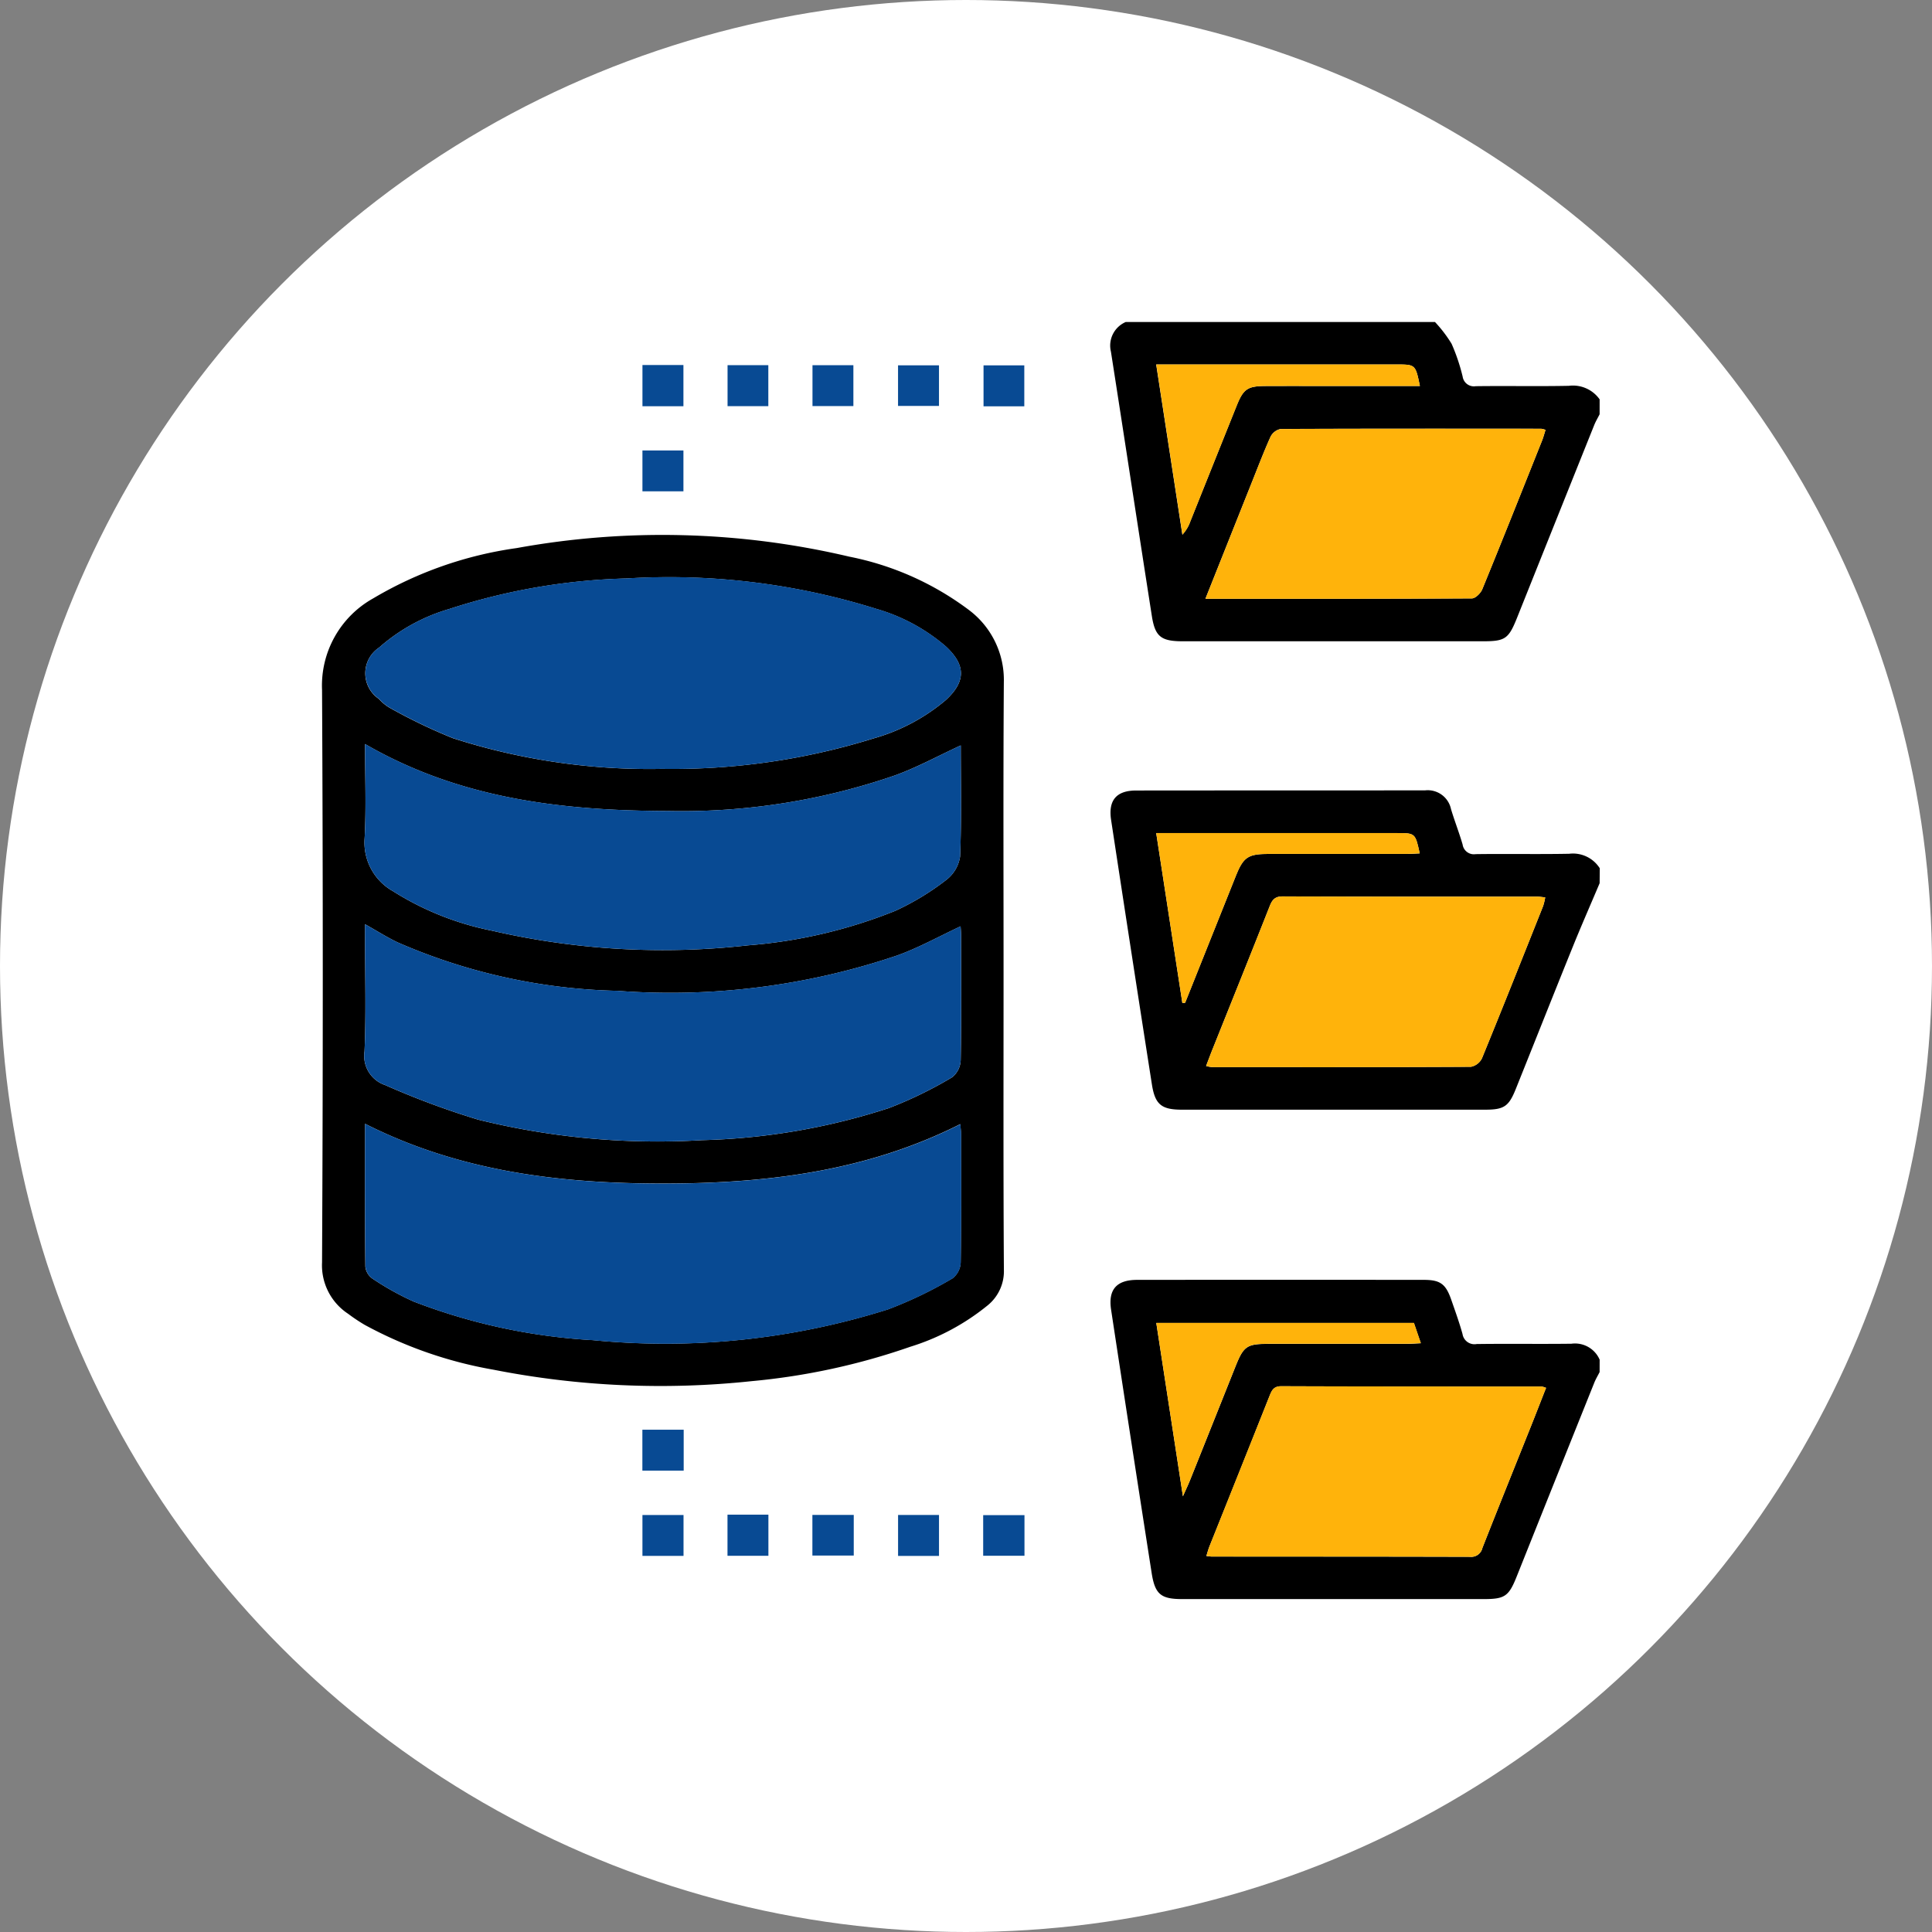 <svg xmlns="http://www.w3.org/2000/svg" width="120" height="120" viewBox="0 0 120 120">
  <rect x="0" y="0" width="120" height="120" fill="#808080" stroke="none"/>
  <g id="_8" data-name="8" transform="translate(-992 -3090)">
    <circle id="Elipse_498" data-name="Elipse 498" cx="60" cy="60" r="60" transform="translate(992 3090)" fill="#fff"/>
    <path id="Trazado_189741" data-name="Trazado 189741" d="M4461.534-389.115c-.113.224-.244.441-.337.674q-2.4,5.984-4.794,11.972c-.522,1.3-.735,1.453-2.11,1.453h-18.644c-1.348,0-1.725-.28-1.927-1.573-.856-5.472-1.687-10.947-2.542-16.419a1.593,1.593,0,0,1,.919-1.838h19.21a8.3,8.3,0,0,1,1.032,1.353,11.98,11.98,0,0,1,.686,2.038.706.706,0,0,0,.815.595c1.926-.026,3.853.016,5.779-.023a2.03,2.03,0,0,1,1.914.841Zm-24.484,11.459c5.611,0,11.081.007,16.55-.024.221,0,.544-.321.645-.564,1.259-3.075,2.487-6.163,3.719-9.25.083-.208.138-.427.21-.653a1.311,1.311,0,0,0-.269-.071c-5.394,0-10.787-.011-16.18.015a.908.908,0,0,0-.631.484c-.443.986-.826,2-1.228,3C4438.941-382.4,4438.018-380.083,4437.05-377.656Zm13.321-13.216c-.275-1.336-.275-1.336-1.474-1.336h-14.906c.552,3.583,1.089,7.078,1.627,10.572a2.434,2.434,0,0,0,.5-.844q1.437-3.586,2.873-7.174c.417-1.037.677-1.212,1.8-1.217,1.677-.007,3.354,0,5.032,0Z" transform="translate(-3370.179 3504.847)"/>
    <path id="Trazado_189742" data-name="Trazado 189742" d="M4461.557-101.681c-.114.224-.245.441-.337.674q-2.418,6.027-4.827,12.057c-.479,1.194-.736,1.367-2.016,1.368q-9.372,0-18.742,0c-1.32,0-1.693-.293-1.9-1.61q-1.277-8.178-2.521-16.362c-.191-1.255.34-1.854,1.616-1.855q8.906-.008,17.812,0c1.016,0,1.36.254,1.7,1.234.245.706.5,1.41.7,2.13a.75.75,0,0,0,.88.621c1.961-.027,3.924.006,5.886-.019a1.667,1.667,0,0,1,1.751.991Zm-3.326.98a1.476,1.476,0,0,0-.265-.08c-5.393,0-10.786,0-16.18-.021-.482,0-.594.262-.735.614q-1.854,4.668-3.726,9.33c-.074.185-.124.38-.193.6.148.016.248.036.347.036,5.342,0,10.684,0,16.026.014a.71.71,0,0,0,.773-.553c1-2.541,2.022-5.073,3.036-7.609C4457.617-99.133,4457.914-99.9,4458.23-100.7Zm-22.556,6.734c.213-.479.335-.73.438-.988q1.422-3.551,2.837-7.1c.491-1.227.7-1.376,2-1.377q4.3,0,8.593,0c.272,0,.543-.023.907-.04l-.429-1.258h-16Z" transform="translate(-3370.202 3276.904)"/>
    <path id="Trazado_189743" data-name="Trazado 189743" d="M4461.555-248.526c-.568,1.342-1.155,2.678-1.7,4.028-1.179,2.913-2.336,5.834-3.507,8.751-.437,1.09-.732,1.288-1.918,1.288q-9.406,0-18.812,0c-1.271,0-1.675-.315-1.871-1.562q-1.285-8.212-2.535-16.431c-.187-1.226.329-1.83,1.551-1.832,5.987-.008,11.973,0,17.96-.01a1.477,1.477,0,0,1,1.6,1.162c.222.74.506,1.461.721,2.2a.707.707,0,0,0,.813.6c1.935-.027,3.871.014,5.806-.023a1.969,1.969,0,0,1,1.9.9Zm-24.443,11.354a2.361,2.361,0,0,0,.358.066c5.364,0,10.729.01,16.094-.019a.969.969,0,0,0,.684-.529c1.288-3.145,2.541-6.3,3.8-9.461a3.885,3.885,0,0,0,.127-.531c-.211-.021-.361-.048-.51-.048-5.262,0-10.523.005-15.785-.014-.489,0-.66.206-.819.611-1.162,2.946-2.348,5.882-3.524,8.822C4437.395-237.926,4437.265-237.57,4437.112-237.173Zm-1.476-3.917.172-.007q1.574-3.939,3.149-7.878c.469-1.172.758-1.368,2.023-1.369q4.293,0,8.584,0c.267,0,.534-.022.815-.035-.277-1.261-.277-1.261-1.422-1.261h-14.945C4434.567-248.049,4435.1-244.57,4435.637-241.09Z" transform="translate(-3370.199 3393.384)"/>
    <path id="Trazado_189744" data-name="Trazado 189744" d="M4236.88-303.583c0,6.093-.019,12.186.02,18.279a2.73,2.73,0,0,1-1,2.22,14.265,14.265,0,0,1-4.812,2.577,41.427,41.427,0,0,1-9.877,2.139,53.56,53.56,0,0,1-16.022-.715,26.049,26.049,0,0,1-7.995-2.786,11.105,11.105,0,0,1-1.028-.688,3.6,3.6,0,0,1-1.616-3.19q.09-17.775,0-35.55a6.2,6.2,0,0,1,3.172-5.69,23.965,23.965,0,0,1,8.918-3.127,50.594,50.594,0,0,1,20.663.534,18.245,18.245,0,0,1,7.426,3.312,5.425,5.425,0,0,1,2.168,4.485C4236.856-315.717,4236.88-309.65,4236.88-303.583Zm-39.66,9.226c0,3.046-.011,5.96.019,8.874a1.045,1.045,0,0,0,.436.739,17.309,17.309,0,0,0,2.555,1.425,36.613,36.613,0,0,0,11.136,2.4,45.957,45.957,0,0,0,18.334-1.91,25.74,25.74,0,0,0,4.016-1.932,1.321,1.321,0,0,0,.5-.993c.042-2.657.023-5.315.021-7.973,0-.189-.029-.378-.047-.608-5.869,2.962-12.124,3.691-18.477,3.69S4203.112-291.376,4197.22-294.357Zm0-12.394v.85c0,2.348.071,4.7-.032,7.043a1.912,1.912,0,0,0,1.286,2.1,50.386,50.386,0,0,0,5.77,2.145,46.34,46.34,0,0,0,13.891,1.275,40.729,40.729,0,0,0,11.618-1.992,25.33,25.33,0,0,0,3.941-1.919,1.43,1.43,0,0,0,.524-1.072c.045-2.579.024-5.16.022-7.74,0-.2-.02-.393-.028-.559-1.328.618-2.589,1.325-3.93,1.807a43.9,43.9,0,0,1-17.375,2.2,36.029,36.029,0,0,1-13.651-3.005C4198.588-305.933,4197.964-306.334,4197.22-306.75Zm18.439-9.651a41.983,41.983,0,0,0,13.155-1.892,11.976,11.976,0,0,0,4.472-2.374c1.262-1.156,1.26-2.18,0-3.344a11.492,11.492,0,0,0-4.322-2.329,43.044,43.044,0,0,0-15.493-1.885,38.635,38.635,0,0,0-11.007,1.892,11.42,11.42,0,0,0-4.371,2.4,1.918,1.918,0,0,0-.013,3.188,2.819,2.819,0,0,0,.652.542,33.927,33.927,0,0,0,3.95,1.9A39.78,39.78,0,0,0,4215.659-316.4Zm-18.44-1.543c0,2,.08,3.93-.025,5.854a3.462,3.462,0,0,0,1.751,3.282,18.149,18.149,0,0,0,6.14,2.456,47.285,47.285,0,0,0,15.917.914,30.945,30.945,0,0,0,9.149-2.142,16.153,16.153,0,0,0,3.154-1.91,2.253,2.253,0,0,0,.876-1.471c.093-2.307.041-4.62.041-6.895-1.387.639-2.7,1.36-4.089,1.863a40.611,40.611,0,0,1-14.068,2.212C4209.537-313.8,4203.141-314.515,4197.219-317.944Z" transform="translate(-3182.547 3454.156)"/>
    <path id="Trazado_189745" data-name="Trazado 189745" d="M4290.714-381.938h2.545v2.56h-2.545Z" transform="translate(-3258.81 3494.61)" fill="#084a93"/>
    <path id="Trazado_189746" data-name="Trazado 189746" d="M4316.254-381.9h2.532v2.546h-2.532Z" transform="translate(-3279.064 3494.581)" fill="#084a93"/>
    <path id="Trazado_189747" data-name="Trazado 189747" d="M4341.743-379.344v-2.539h2.54v2.539Z" transform="translate(-3299.278 3494.566)" fill="#084a93"/>
    <path id="Trazado_189748" data-name="Trazado 189748" d="M4369.961-381.845v2.522h-2.543v-2.522Z" transform="translate(-3319.639 3494.536)" fill="#084a93"/>
    <path id="Trazado_189749" data-name="Trazado 189749" d="M4395.6-379.292h-2.532v-2.544h2.532Z" transform="translate(-3339.979 3494.529)" fill="#084a93"/>
    <path id="Trazado_189750" data-name="Trazado 189750" d="M4290.711-353.755v-2.538h2.546v2.538Z" transform="translate(-3258.808 3474.272)" fill="#084a93"/>
    <path id="Trazado_189751" data-name="Trazado 189751" d="M4290.691-59.882v-2.541h2.566v2.541Z" transform="translate(-3258.792 3241.225)" fill="#084a93"/>
    <path id="Trazado_189752" data-name="Trazado 189752" d="M4290.7-34.283v-2.539h2.552v2.539Z" transform="translate(-3258.797 3220.922)" fill="#084a93"/>
    <path id="Trazado_189753" data-name="Trazado 189753" d="M4316.236-36.927h2.541v2.555h-2.541Z" transform="translate(-3279.05 3221.005)" fill="#084a93"/>
    <path id="Trazado_189754" data-name="Trazado 189754" d="M4341.713-34.326V-36.85h2.569v2.524Z" transform="translate(-3299.254 3220.944)" fill="#084a93"/>
    <path id="Trazado_189755" data-name="Trazado 189755" d="M4369.97-36.835v2.544h-2.542v-2.544Z" transform="translate(-3319.647 3220.932)" fill="#084a93"/>
    <path id="Trazado_189756" data-name="Trazado 189756" d="M4395.533-36.787v2.523h-2.565v-2.523Z" transform="translate(-3339.901 3220.895)" fill="#084a93"/>
    <path id="Trazado_189757" data-name="Trazado 189757" d="M4459.662-352.273c.968-2.427,1.891-4.743,2.815-7.059.4-1,.785-2.018,1.228-3a.906.906,0,0,1,.631-.484c5.394-.026,10.787-.019,16.18-.015a1.311,1.311,0,0,1,.269.071c-.071.226-.127.445-.21.653-1.231,3.086-2.459,6.174-3.719,9.249-.1.243-.424.563-.645.564C4470.742-352.267,4465.273-352.273,4459.662-352.273Z" transform="translate(-3392.791 3479.464)" fill="#ffb30b"/>
    <path id="Trazado_189758" data-name="Trazado 189758" d="M4461.264-380.761h-4.542c-1.677,0-3.354-.005-5.031,0-1.124,0-1.384.18-1.8,1.217q-1.443,3.585-2.874,7.174a2.434,2.434,0,0,1-.5.844c-.538-3.495-1.075-6.989-1.627-10.572h14.906C4460.989-382.1,4460.989-382.1,4461.264-380.761Z" transform="translate(-3381.072 3494.736)" fill="#ffb30b"/>
    <path id="Trazado_189759" data-name="Trazado 189759" d="M4481.05-75.366c-.316.8-.613,1.568-.917,2.329-1.014,2.536-2.036,5.068-3.036,7.609a.711.711,0,0,1-.773.553c-5.342-.018-10.685-.012-16.026-.014-.1,0-.2-.02-.347-.036.069-.218.119-.412.193-.6q1.863-4.665,3.727-9.33c.14-.353.252-.616.735-.615,5.393.021,10.786.017,16.179.021A1.452,1.452,0,0,1,4481.05-75.366Z" transform="translate(-3393.021 3251.569)" fill="#ffb30b"/>
    <path id="Trazado_189760" data-name="Trazado 189760" d="M4446.574-83.713c-.573-3.726-1.11-7.225-1.654-10.77h16.005c.125.37.262.768.429,1.258-.365.017-.636.04-.907.04q-4.3,0-8.592,0c-1.3,0-1.515.15-2.006,1.377q-1.418,3.552-2.836,7.1C4446.909-84.442,4446.787-84.192,4446.574-83.713Z" transform="translate(-3381.1 3266.649)" fill="#ffb30b"/>
    <path id="Trazado_189761" data-name="Trazado 189761" d="M4459.866-211.946c.151-.4.282-.753.423-1.1,1.176-2.94,2.361-5.877,3.524-8.823.16-.406.33-.613.819-.611,5.262.02,10.523.012,15.785.014.15,0,.3.027.511.048a3.885,3.885,0,0,1-.127.531c-1.257,3.158-2.511,6.317-3.8,9.461a.968.968,0,0,1-.684.529c-5.364.03-10.729.023-16.093.019A2.354,2.354,0,0,1,4459.866-211.946Z" transform="translate(-3392.953 3368.158)" fill="#ffb30b"/>
    <path id="Trazado_189762" data-name="Trazado 189762" d="M4446.521-230.929c-.535-3.48-1.069-6.96-1.622-10.552h14.945c1.145,0,1.145,0,1.422,1.261-.281.012-.548.034-.815.035q-4.292,0-8.584,0c-1.267,0-1.555.2-2.024,1.369q-1.576,3.938-3.148,7.878Z" transform="translate(-3381.083 3383.223)" fill="#ffb30b"/>
    <path id="Trazado_189763" data-name="Trazado 189763" d="M4207.456-154.231c5.892,2.98,12.145,3.715,18.5,3.716s12.607-.728,18.476-3.69c.019.23.048.419.048.608,0,2.658.02,5.316-.021,7.973a1.321,1.321,0,0,1-.5.993,25.756,25.756,0,0,1-4.016,1.932,45.957,45.957,0,0,1-18.333,1.91,36.615,36.615,0,0,1-11.138-2.4,17.329,17.329,0,0,1-2.554-1.425,1.042,1.042,0,0,1-.436-.739C4207.445-148.271,4207.456-151.185,4207.456-154.231Z" transform="translate(-3192.782 3314.031)" fill="#084a93"/>
    <path id="Trazado_189764" data-name="Trazado 189764" d="M4207.324-214.113c.745.417,1.37.817,2.036,1.13a36.03,36.03,0,0,0,13.652,3.005,43.9,43.9,0,0,0,17.375-2.2c1.342-.482,2.6-1.189,3.93-1.807.009.166.028.362.028.559,0,2.58.023,5.161-.022,7.74a1.427,1.427,0,0,1-.524,1.072,25.335,25.335,0,0,1-3.941,1.919,40.724,40.724,0,0,1-11.617,1.992,46.341,46.341,0,0,1-13.891-1.275,50.348,50.348,0,0,1-5.77-2.145,1.912,1.912,0,0,1-1.285-2.1c.1-2.343.031-4.694.031-7.043Z" transform="translate(-3192.652 3361.519)" fill="#084a93"/>
    <path id="Trazado_189765" data-name="Trazado 189765" d="M4225.979-306.246a39.778,39.778,0,0,1-12.973-1.909,34.057,34.057,0,0,1-3.95-1.9,2.818,2.818,0,0,1-.651-.542,1.918,1.918,0,0,1,.013-3.188,11.421,11.421,0,0,1,4.371-2.4,38.638,38.638,0,0,1,11.007-1.892,43.041,43.041,0,0,1,15.493,1.885,11.485,11.485,0,0,1,4.321,2.329c1.256,1.164,1.257,2.188,0,3.344a11.972,11.972,0,0,1-4.472,2.374A41.981,41.981,0,0,1,4225.979-306.246Z" transform="translate(-3192.867 3444.002)" fill="#084a93"/>
    <path id="Trazado_189766" data-name="Trazado 189766" d="M4207.336-268.2c5.922,3.429,12.316,4.143,18.847,4.163a40.611,40.611,0,0,0,14.067-2.212c1.391-.5,2.7-1.224,4.089-1.863,0,2.275.052,4.588-.041,6.895a2.254,2.254,0,0,1-.876,1.471,16.171,16.171,0,0,1-3.154,1.91,30.943,30.943,0,0,1-9.149,2.142,47.288,47.288,0,0,1-15.917-.914,18.147,18.147,0,0,1-6.14-2.455,3.463,3.463,0,0,1-1.752-3.282C4207.415-264.268,4207.336-266.2,4207.336-268.2Z" transform="translate(-3192.662 3404.41)" fill="#084a93"/>
  </g>
</svg>
